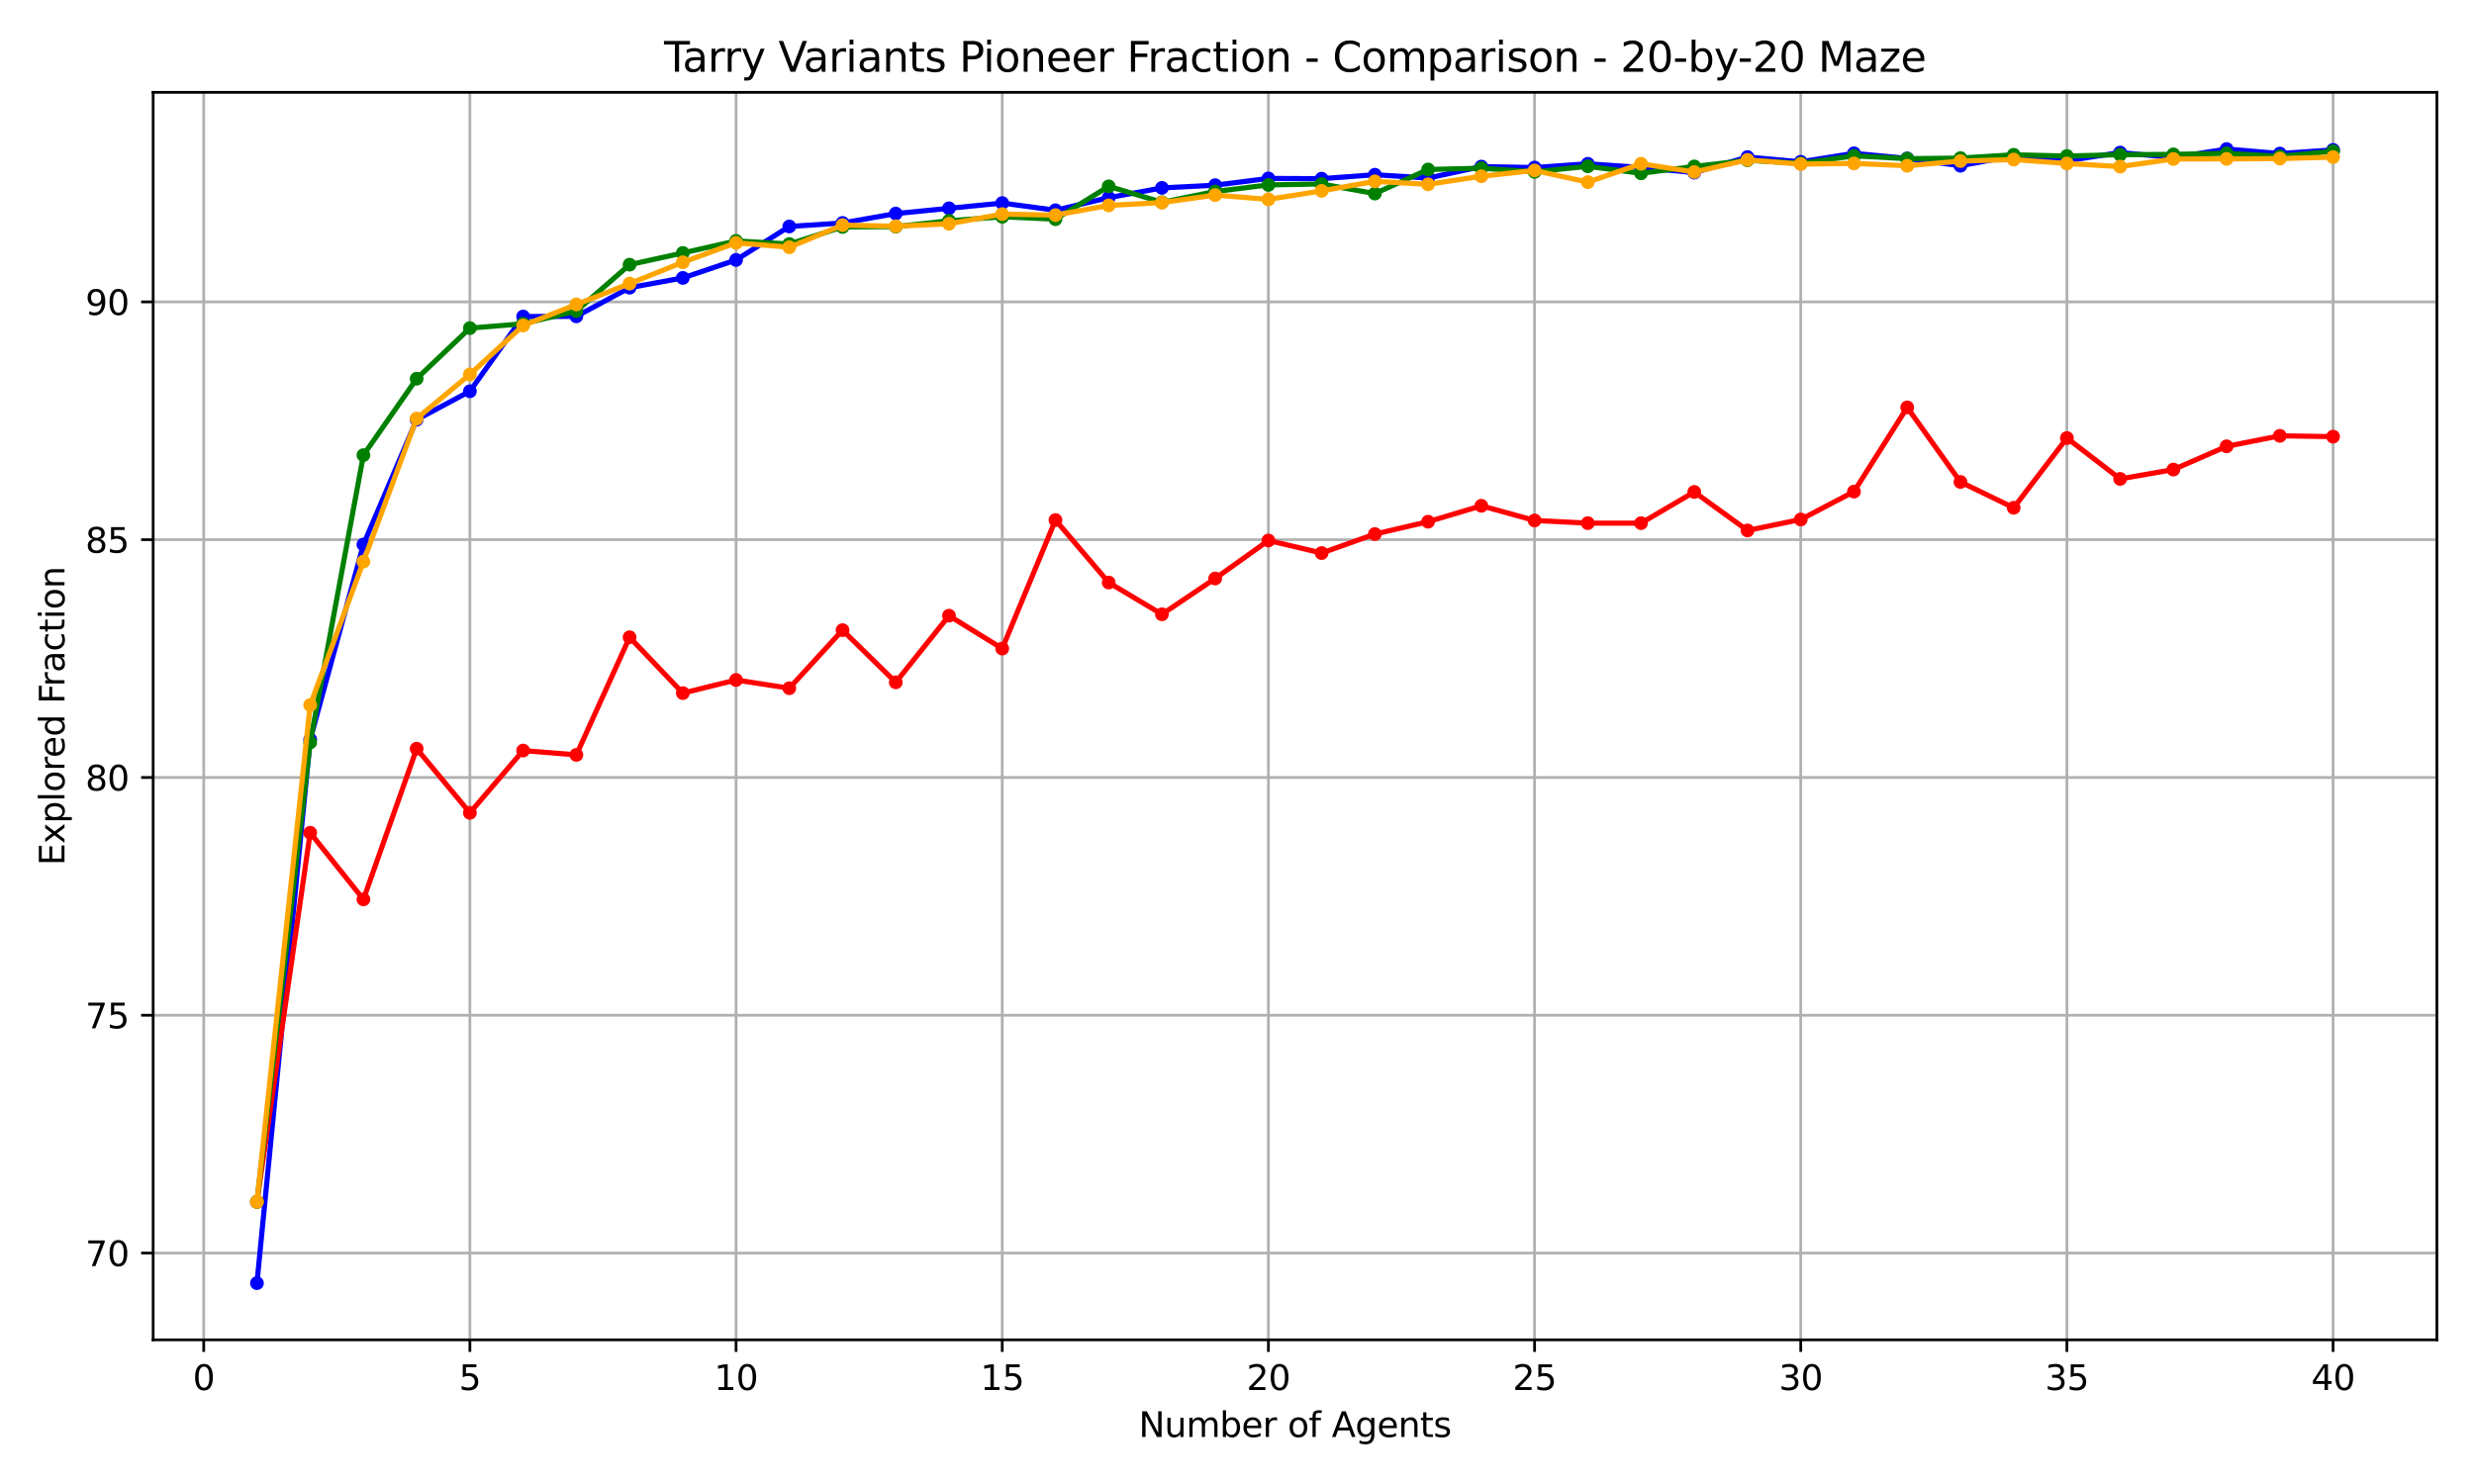 <?xml version="1.0" encoding="utf-8" standalone="no"?>
<!DOCTYPE svg PUBLIC "-//W3C//DTD SVG 1.1//EN"
  "http://www.w3.org/Graphics/SVG/1.1/DTD/svg11.dtd">
<svg xmlns:xlink="http://www.w3.org/1999/xlink" width="720pt" height="432pt" viewBox="0 0 720 432" xmlns="http://www.w3.org/2000/svg" version="1.1">
 <defs>
  <style type="text/css">*{stroke-linejoin: round; stroke-linecap: butt}</style>
 </defs>
 <g id="figure_1">
  <g id="patch_1">
   <path d="M 0 432 
L 720 432 
L 720 0 
L 0 0 
z
" style="fill: #ffffff"/>
  </g>
  <g id="axes_1">
   <g id="patch_2">
    <path d="M 44.57 390.04 
L 709.2 390.04 
L 709.2 26.88 
L 44.57 26.88 
z
" style="fill: #ffffff"/>
   </g>
   <g id="matplotlib.axis_1">
    <g id="xtick_1">
     <g id="line2d_1">
      <path d="M 59.288 390.04 
L 59.288 26.88 
" clip-path="url(#pe2f907ac1d)" style="fill: none; stroke: #b0b0b0; stroke-width: 0.8; stroke-linecap: square"/>
     </g>
     <g id="line2d_2">
      <defs>
       <path id="m8ea23a5b83" d="M 0 0 
L 0 3.5 
" style="stroke: #000000; stroke-width: 0.8"/>
      </defs>
      <g>
       <use xlink:href="#m8ea23a5b83" x="59.288" y="390.04" style="stroke: #000000; stroke-width: 0.8"/>
      </g>
     </g>
     <g id="text_1">
      <!-- 0 -->
      <g transform="translate(56.107 404.638) scale(0.1 -0.1)">
       <defs>
        <path id="DejaVuSans-30" d="M 2034 4250 
Q 1547 4250 1301 3770 
Q 1056 3291 1056 2328 
Q 1056 1369 1301 889 
Q 1547 409 2034 409 
Q 2525 409 2770 889 
Q 3016 1369 3016 2328 
Q 3016 3291 2770 3770 
Q 2525 4250 2034 4250 
z
M 2034 4750 
Q 2819 4750 3233 4129 
Q 3647 3509 3647 2328 
Q 3647 1150 3233 529 
Q 2819 -91 2034 -91 
Q 1250 -91 836 529 
Q 422 1150 422 2328 
Q 422 3509 836 4129 
Q 1250 4750 2034 4750 
z
" transform="scale(0.016)"/>
       </defs>
       <use xlink:href="#DejaVuSans-30"/>
      </g>
     </g>
    </g>
    <g id="xtick_2">
     <g id="line2d_3">
      <path d="M 136.751 390.04 
L 136.751 26.88 
" clip-path="url(#pe2f907ac1d)" style="fill: none; stroke: #b0b0b0; stroke-width: 0.8; stroke-linecap: square"/>
     </g>
     <g id="line2d_4">
      <g>
       <use xlink:href="#m8ea23a5b83" x="136.751" y="390.04" style="stroke: #000000; stroke-width: 0.8"/>
      </g>
     </g>
     <g id="text_2">
      <!-- 5 -->
      <g transform="translate(133.569 404.638) scale(0.1 -0.1)">
       <defs>
        <path id="DejaVuSans-35" d="M 691 4666 
L 3169 4666 
L 3169 4134 
L 1269 4134 
L 1269 2991 
Q 1406 3038 1543 3061 
Q 1681 3084 1819 3084 
Q 2600 3084 3056 2656 
Q 3513 2228 3513 1497 
Q 3513 744 3044 326 
Q 2575 -91 1722 -91 
Q 1428 -91 1123 -41 
Q 819 9 494 109 
L 494 744 
Q 775 591 1075 516 
Q 1375 441 1709 441 
Q 2250 441 2565 725 
Q 2881 1009 2881 1497 
Q 2881 1984 2565 2268 
Q 2250 2553 1709 2553 
Q 1456 2553 1204 2497 
Q 953 2441 691 2322 
L 691 4666 
z
" transform="scale(0.016)"/>
       </defs>
       <use xlink:href="#DejaVuSans-35"/>
      </g>
     </g>
    </g>
    <g id="xtick_3">
     <g id="line2d_5">
      <path d="M 214.213 390.04 
L 214.213 26.88 
" clip-path="url(#pe2f907ac1d)" style="fill: none; stroke: #b0b0b0; stroke-width: 0.8; stroke-linecap: square"/>
     </g>
     <g id="line2d_6">
      <g>
       <use xlink:href="#m8ea23a5b83" x="214.213" y="390.04" style="stroke: #000000; stroke-width: 0.8"/>
      </g>
     </g>
     <g id="text_3">
      <!-- 10 -->
      <g transform="translate(207.851 404.638) scale(0.1 -0.1)">
       <defs>
        <path id="DejaVuSans-31" d="M 794 531 
L 1825 531 
L 1825 4091 
L 703 3866 
L 703 4441 
L 1819 4666 
L 2450 4666 
L 2450 531 
L 3481 531 
L 3481 0 
L 794 0 
L 794 531 
z
" transform="scale(0.016)"/>
       </defs>
       <use xlink:href="#DejaVuSans-31"/>
       <use xlink:href="#DejaVuSans-30" x="63.623"/>
      </g>
     </g>
    </g>
    <g id="xtick_4">
     <g id="line2d_7">
      <path d="M 291.676 390.04 
L 291.676 26.88 
" clip-path="url(#pe2f907ac1d)" style="fill: none; stroke: #b0b0b0; stroke-width: 0.8; stroke-linecap: square"/>
     </g>
     <g id="line2d_8">
      <g>
       <use xlink:href="#m8ea23a5b83" x="291.676" y="390.04" style="stroke: #000000; stroke-width: 0.8"/>
      </g>
     </g>
     <g id="text_4">
      <!-- 15 -->
      <g transform="translate(285.314 404.638) scale(0.1 -0.1)">
       <use xlink:href="#DejaVuSans-31"/>
       <use xlink:href="#DejaVuSans-35" x="63.623"/>
      </g>
     </g>
    </g>
    <g id="xtick_5">
     <g id="line2d_9">
      <path d="M 369.139 390.04 
L 369.139 26.88 
" clip-path="url(#pe2f907ac1d)" style="fill: none; stroke: #b0b0b0; stroke-width: 0.8; stroke-linecap: square"/>
     </g>
     <g id="line2d_10">
      <g>
       <use xlink:href="#m8ea23a5b83" x="369.139" y="390.04" style="stroke: #000000; stroke-width: 0.8"/>
      </g>
     </g>
     <g id="text_5">
      <!-- 20 -->
      <g transform="translate(362.776 404.638) scale(0.1 -0.1)">
       <defs>
        <path id="DejaVuSans-32" d="M 1228 531 
L 3431 531 
L 3431 0 
L 469 0 
L 469 531 
Q 828 903 1448 1529 
Q 2069 2156 2228 2338 
Q 2531 2678 2651 2914 
Q 2772 3150 2772 3378 
Q 2772 3750 2511 3984 
Q 2250 4219 1831 4219 
Q 1534 4219 1204 4116 
Q 875 4013 500 3803 
L 500 4441 
Q 881 4594 1212 4672 
Q 1544 4750 1819 4750 
Q 2544 4750 2975 4387 
Q 3406 4025 3406 3419 
Q 3406 3131 3298 2873 
Q 3191 2616 2906 2266 
Q 2828 2175 2409 1742 
Q 1991 1309 1228 531 
z
" transform="scale(0.016)"/>
       </defs>
       <use xlink:href="#DejaVuSans-32"/>
       <use xlink:href="#DejaVuSans-30" x="63.623"/>
      </g>
     </g>
    </g>
    <g id="xtick_6">
     <g id="line2d_11">
      <path d="M 446.601 390.04 
L 446.601 26.88 
" clip-path="url(#pe2f907ac1d)" style="fill: none; stroke: #b0b0b0; stroke-width: 0.8; stroke-linecap: square"/>
     </g>
     <g id="line2d_12">
      <g>
       <use xlink:href="#m8ea23a5b83" x="446.601" y="390.04" style="stroke: #000000; stroke-width: 0.8"/>
      </g>
     </g>
     <g id="text_6">
      <!-- 25 -->
      <g transform="translate(440.239 404.638) scale(0.1 -0.1)">
       <use xlink:href="#DejaVuSans-32"/>
       <use xlink:href="#DejaVuSans-35" x="63.623"/>
      </g>
     </g>
    </g>
    <g id="xtick_7">
     <g id="line2d_13">
      <path d="M 524.064 390.04 
L 524.064 26.88 
" clip-path="url(#pe2f907ac1d)" style="fill: none; stroke: #b0b0b0; stroke-width: 0.8; stroke-linecap: square"/>
     </g>
     <g id="line2d_14">
      <g>
       <use xlink:href="#m8ea23a5b83" x="524.064" y="390.04" style="stroke: #000000; stroke-width: 0.8"/>
      </g>
     </g>
     <g id="text_7">
      <!-- 30 -->
      <g transform="translate(517.702 404.638) scale(0.1 -0.1)">
       <defs>
        <path id="DejaVuSans-33" d="M 2597 2516 
Q 3050 2419 3304 2112 
Q 3559 1806 3559 1356 
Q 3559 666 3084 287 
Q 2609 -91 1734 -91 
Q 1441 -91 1130 -33 
Q 819 25 488 141 
L 488 750 
Q 750 597 1062 519 
Q 1375 441 1716 441 
Q 2309 441 2620 675 
Q 2931 909 2931 1356 
Q 2931 1769 2642 2001 
Q 2353 2234 1838 2234 
L 1294 2234 
L 1294 2753 
L 1863 2753 
Q 2328 2753 2575 2939 
Q 2822 3125 2822 3475 
Q 2822 3834 2567 4026 
Q 2313 4219 1838 4219 
Q 1578 4219 1281 4162 
Q 984 4106 628 3988 
L 628 4550 
Q 988 4650 1302 4700 
Q 1616 4750 1894 4750 
Q 2613 4750 3031 4423 
Q 3450 4097 3450 3541 
Q 3450 3153 3228 2886 
Q 3006 2619 2597 2516 
z
" transform="scale(0.016)"/>
       </defs>
       <use xlink:href="#DejaVuSans-33"/>
       <use xlink:href="#DejaVuSans-30" x="63.623"/>
      </g>
     </g>
    </g>
    <g id="xtick_8">
     <g id="line2d_15">
      <path d="M 601.527 390.04 
L 601.527 26.88 
" clip-path="url(#pe2f907ac1d)" style="fill: none; stroke: #b0b0b0; stroke-width: 0.8; stroke-linecap: square"/>
     </g>
     <g id="line2d_16">
      <g>
       <use xlink:href="#m8ea23a5b83" x="601.527" y="390.04" style="stroke: #000000; stroke-width: 0.8"/>
      </g>
     </g>
     <g id="text_8">
      <!-- 35 -->
      <g transform="translate(595.164 404.638) scale(0.1 -0.1)">
       <use xlink:href="#DejaVuSans-33"/>
       <use xlink:href="#DejaVuSans-35" x="63.623"/>
      </g>
     </g>
    </g>
    <g id="xtick_9">
     <g id="line2d_17">
      <path d="M 678.99 390.04 
L 678.99 26.88 
" clip-path="url(#pe2f907ac1d)" style="fill: none; stroke: #b0b0b0; stroke-width: 0.8; stroke-linecap: square"/>
     </g>
     <g id="line2d_18">
      <g>
       <use xlink:href="#m8ea23a5b83" x="678.99" y="390.04" style="stroke: #000000; stroke-width: 0.8"/>
      </g>
     </g>
     <g id="text_9">
      <!-- 40 -->
      <g transform="translate(672.627 404.638) scale(0.1 -0.1)">
       <defs>
        <path id="DejaVuSans-34" d="M 2419 4116 
L 825 1625 
L 2419 1625 
L 2419 4116 
z
M 2253 4666 
L 3047 4666 
L 3047 1625 
L 3713 1625 
L 3713 1100 
L 3047 1100 
L 3047 0 
L 2419 0 
L 2419 1100 
L 313 1100 
L 313 1709 
L 2253 4666 
z
" transform="scale(0.016)"/>
       </defs>
       <use xlink:href="#DejaVuSans-34"/>
       <use xlink:href="#DejaVuSans-30" x="63.623"/>
      </g>
     </g>
    </g>
    <g id="text_10">
     <!-- Number of Agents -->
     <g transform="translate(331.397 418.317) scale(0.1 -0.1)">
      <defs>
       <path id="DejaVuSans-4e" d="M 628 4666 
L 1478 4666 
L 3547 763 
L 3547 4666 
L 4159 4666 
L 4159 0 
L 3309 0 
L 1241 3903 
L 1241 0 
L 628 0 
L 628 4666 
z
" transform="scale(0.016)"/>
       <path id="DejaVuSans-75" d="M 544 1381 
L 544 3500 
L 1119 3500 
L 1119 1403 
Q 1119 906 1312 657 
Q 1506 409 1894 409 
Q 2359 409 2629 706 
Q 2900 1003 2900 1516 
L 2900 3500 
L 3475 3500 
L 3475 0 
L 2900 0 
L 2900 538 
Q 2691 219 2414 64 
Q 2138 -91 1772 -91 
Q 1169 -91 856 284 
Q 544 659 544 1381 
z
M 1991 3584 
L 1991 3584 
z
" transform="scale(0.016)"/>
       <path id="DejaVuSans-6d" d="M 3328 2828 
Q 3544 3216 3844 3400 
Q 4144 3584 4550 3584 
Q 5097 3584 5394 3201 
Q 5691 2819 5691 2113 
L 5691 0 
L 5113 0 
L 5113 2094 
Q 5113 2597 4934 2840 
Q 4756 3084 4391 3084 
Q 3944 3084 3684 2787 
Q 3425 2491 3425 1978 
L 3425 0 
L 2847 0 
L 2847 2094 
Q 2847 2600 2669 2842 
Q 2491 3084 2119 3084 
Q 1678 3084 1418 2786 
Q 1159 2488 1159 1978 
L 1159 0 
L 581 0 
L 581 3500 
L 1159 3500 
L 1159 2956 
Q 1356 3278 1631 3431 
Q 1906 3584 2284 3584 
Q 2666 3584 2933 3390 
Q 3200 3197 3328 2828 
z
" transform="scale(0.016)"/>
       <path id="DejaVuSans-62" d="M 3116 1747 
Q 3116 2381 2855 2742 
Q 2594 3103 2138 3103 
Q 1681 3103 1420 2742 
Q 1159 2381 1159 1747 
Q 1159 1113 1420 752 
Q 1681 391 2138 391 
Q 2594 391 2855 752 
Q 3116 1113 3116 1747 
z
M 1159 2969 
Q 1341 3281 1617 3432 
Q 1894 3584 2278 3584 
Q 2916 3584 3314 3078 
Q 3713 2572 3713 1747 
Q 3713 922 3314 415 
Q 2916 -91 2278 -91 
Q 1894 -91 1617 61 
Q 1341 213 1159 525 
L 1159 0 
L 581 0 
L 581 4863 
L 1159 4863 
L 1159 2969 
z
" transform="scale(0.016)"/>
       <path id="DejaVuSans-65" d="M 3597 1894 
L 3597 1613 
L 953 1613 
Q 991 1019 1311 708 
Q 1631 397 2203 397 
Q 2534 397 2845 478 
Q 3156 559 3463 722 
L 3463 178 
Q 3153 47 2828 -22 
Q 2503 -91 2169 -91 
Q 1331 -91 842 396 
Q 353 884 353 1716 
Q 353 2575 817 3079 
Q 1281 3584 2069 3584 
Q 2775 3584 3186 3129 
Q 3597 2675 3597 1894 
z
M 3022 2063 
Q 3016 2534 2758 2815 
Q 2500 3097 2075 3097 
Q 1594 3097 1305 2825 
Q 1016 2553 972 2059 
L 3022 2063 
z
" transform="scale(0.016)"/>
       <path id="DejaVuSans-72" d="M 2631 2963 
Q 2534 3019 2420 3045 
Q 2306 3072 2169 3072 
Q 1681 3072 1420 2755 
Q 1159 2438 1159 1844 
L 1159 0 
L 581 0 
L 581 3500 
L 1159 3500 
L 1159 2956 
Q 1341 3275 1631 3429 
Q 1922 3584 2338 3584 
Q 2397 3584 2469 3576 
Q 2541 3569 2628 3553 
L 2631 2963 
z
" transform="scale(0.016)"/>
       <path id="DejaVuSans-20" transform="scale(0.016)"/>
       <path id="DejaVuSans-6f" d="M 1959 3097 
Q 1497 3097 1228 2736 
Q 959 2375 959 1747 
Q 959 1119 1226 758 
Q 1494 397 1959 397 
Q 2419 397 2687 759 
Q 2956 1122 2956 1747 
Q 2956 2369 2687 2733 
Q 2419 3097 1959 3097 
z
M 1959 3584 
Q 2709 3584 3137 3096 
Q 3566 2609 3566 1747 
Q 3566 888 3137 398 
Q 2709 -91 1959 -91 
Q 1206 -91 779 398 
Q 353 888 353 1747 
Q 353 2609 779 3096 
Q 1206 3584 1959 3584 
z
" transform="scale(0.016)"/>
       <path id="DejaVuSans-66" d="M 2375 4863 
L 2375 4384 
L 1825 4384 
Q 1516 4384 1395 4259 
Q 1275 4134 1275 3809 
L 1275 3500 
L 2222 3500 
L 2222 3053 
L 1275 3053 
L 1275 0 
L 697 0 
L 697 3053 
L 147 3053 
L 147 3500 
L 697 3500 
L 697 3744 
Q 697 4328 969 4595 
Q 1241 4863 1831 4863 
L 2375 4863 
z
" transform="scale(0.016)"/>
       <path id="DejaVuSans-41" d="M 2188 4044 
L 1331 1722 
L 3047 1722 
L 2188 4044 
z
M 1831 4666 
L 2547 4666 
L 4325 0 
L 3669 0 
L 3244 1197 
L 1141 1197 
L 716 0 
L 50 0 
L 1831 4666 
z
" transform="scale(0.016)"/>
       <path id="DejaVuSans-67" d="M 2906 1791 
Q 2906 2416 2648 2759 
Q 2391 3103 1925 3103 
Q 1463 3103 1205 2759 
Q 947 2416 947 1791 
Q 947 1169 1205 825 
Q 1463 481 1925 481 
Q 2391 481 2648 825 
Q 2906 1169 2906 1791 
z
M 3481 434 
Q 3481 -459 3084 -895 
Q 2688 -1331 1869 -1331 
Q 1566 -1331 1297 -1286 
Q 1028 -1241 775 -1147 
L 775 -588 
Q 1028 -725 1275 -790 
Q 1522 -856 1778 -856 
Q 2344 -856 2625 -561 
Q 2906 -266 2906 331 
L 2906 616 
Q 2728 306 2450 153 
Q 2172 0 1784 0 
Q 1141 0 747 490 
Q 353 981 353 1791 
Q 353 2603 747 3093 
Q 1141 3584 1784 3584 
Q 2172 3584 2450 3431 
Q 2728 3278 2906 2969 
L 2906 3500 
L 3481 3500 
L 3481 434 
z
" transform="scale(0.016)"/>
       <path id="DejaVuSans-6e" d="M 3513 2113 
L 3513 0 
L 2938 0 
L 2938 2094 
Q 2938 2591 2744 2837 
Q 2550 3084 2163 3084 
Q 1697 3084 1428 2787 
Q 1159 2491 1159 1978 
L 1159 0 
L 581 0 
L 581 3500 
L 1159 3500 
L 1159 2956 
Q 1366 3272 1645 3428 
Q 1925 3584 2291 3584 
Q 2894 3584 3203 3211 
Q 3513 2838 3513 2113 
z
" transform="scale(0.016)"/>
       <path id="DejaVuSans-74" d="M 1172 4494 
L 1172 3500 
L 2356 3500 
L 2356 3053 
L 1172 3053 
L 1172 1153 
Q 1172 725 1289 603 
Q 1406 481 1766 481 
L 2356 481 
L 2356 0 
L 1766 0 
Q 1100 0 847 248 
Q 594 497 594 1153 
L 594 3053 
L 172 3053 
L 172 3500 
L 594 3500 
L 594 4494 
L 1172 4494 
z
" transform="scale(0.016)"/>
       <path id="DejaVuSans-73" d="M 2834 3397 
L 2834 2853 
Q 2591 2978 2328 3040 
Q 2066 3103 1784 3103 
Q 1356 3103 1142 2972 
Q 928 2841 928 2578 
Q 928 2378 1081 2264 
Q 1234 2150 1697 2047 
L 1894 2003 
Q 2506 1872 2764 1633 
Q 3022 1394 3022 966 
Q 3022 478 2636 193 
Q 2250 -91 1575 -91 
Q 1294 -91 989 -36 
Q 684 19 347 128 
L 347 722 
Q 666 556 975 473 
Q 1284 391 1588 391 
Q 1994 391 2212 530 
Q 2431 669 2431 922 
Q 2431 1156 2273 1281 
Q 2116 1406 1581 1522 
L 1381 1569 
Q 847 1681 609 1914 
Q 372 2147 372 2553 
Q 372 3047 722 3315 
Q 1072 3584 1716 3584 
Q 2034 3584 2315 3537 
Q 2597 3491 2834 3397 
z
" transform="scale(0.016)"/>
      </defs>
      <use xlink:href="#DejaVuSans-4e"/>
      <use xlink:href="#DejaVuSans-75" x="74.805"/>
      <use xlink:href="#DejaVuSans-6d" x="138.184"/>
      <use xlink:href="#DejaVuSans-62" x="235.596"/>
      <use xlink:href="#DejaVuSans-65" x="299.072"/>
      <use xlink:href="#DejaVuSans-72" x="360.596"/>
      <use xlink:href="#DejaVuSans-20" x="401.709"/>
      <use xlink:href="#DejaVuSans-6f" x="433.496"/>
      <use xlink:href="#DejaVuSans-66" x="494.678"/>
      <use xlink:href="#DejaVuSans-20" x="529.883"/>
      <use xlink:href="#DejaVuSans-41" x="561.67"/>
      <use xlink:href="#DejaVuSans-67" x="630.078"/>
      <use xlink:href="#DejaVuSans-65" x="693.555"/>
      <use xlink:href="#DejaVuSans-6e" x="755.078"/>
      <use xlink:href="#DejaVuSans-74" x="818.457"/>
      <use xlink:href="#DejaVuSans-73" x="857.666"/>
     </g>
    </g>
   </g>
   <g id="matplotlib.axis_2">
    <g id="ytick_1">
     <g id="line2d_19">
      <path d="M 44.57 364.769 
L 709.2 364.769 
" clip-path="url(#pe2f907ac1d)" style="fill: none; stroke: #b0b0b0; stroke-width: 0.8; stroke-linecap: square"/>
     </g>
     <g id="line2d_20">
      <defs>
       <path id="m9f9b5c79de" d="M 0 0 
L -3.5 0 
" style="stroke: #000000; stroke-width: 0.8"/>
      </defs>
      <g>
       <use xlink:href="#m9f9b5c79de" x="44.57" y="364.769" style="stroke: #000000; stroke-width: 0.8"/>
      </g>
     </g>
     <g id="text_11">
      <!-- 70 -->
      <g transform="translate(24.845 368.568) scale(0.1 -0.1)">
       <defs>
        <path id="DejaVuSans-37" d="M 525 4666 
L 3525 4666 
L 3525 4397 
L 1831 0 
L 1172 0 
L 2766 4134 
L 525 4134 
L 525 4666 
z
" transform="scale(0.016)"/>
       </defs>
       <use xlink:href="#DejaVuSans-37"/>
       <use xlink:href="#DejaVuSans-30" x="63.623"/>
      </g>
     </g>
    </g>
    <g id="ytick_2">
     <g id="line2d_21">
      <path d="M 44.57 295.548 
L 709.2 295.548 
" clip-path="url(#pe2f907ac1d)" style="fill: none; stroke: #b0b0b0; stroke-width: 0.8; stroke-linecap: square"/>
     </g>
     <g id="line2d_22">
      <g>
       <use xlink:href="#m9f9b5c79de" x="44.57" y="295.548" style="stroke: #000000; stroke-width: 0.8"/>
      </g>
     </g>
     <g id="text_12">
      <!-- 75 -->
      <g transform="translate(24.845 299.347) scale(0.1 -0.1)">
       <use xlink:href="#DejaVuSans-37"/>
       <use xlink:href="#DejaVuSans-35" x="63.623"/>
      </g>
     </g>
    </g>
    <g id="ytick_3">
     <g id="line2d_23">
      <path d="M 44.57 226.326 
L 709.2 226.326 
" clip-path="url(#pe2f907ac1d)" style="fill: none; stroke: #b0b0b0; stroke-width: 0.8; stroke-linecap: square"/>
     </g>
     <g id="line2d_24">
      <g>
       <use xlink:href="#m9f9b5c79de" x="44.57" y="226.326" style="stroke: #000000; stroke-width: 0.8"/>
      </g>
     </g>
     <g id="text_13">
      <!-- 80 -->
      <g transform="translate(24.845 230.125) scale(0.1 -0.1)">
       <defs>
        <path id="DejaVuSans-38" d="M 2034 2216 
Q 1584 2216 1326 1975 
Q 1069 1734 1069 1313 
Q 1069 891 1326 650 
Q 1584 409 2034 409 
Q 2484 409 2743 651 
Q 3003 894 3003 1313 
Q 3003 1734 2745 1975 
Q 2488 2216 2034 2216 
z
M 1403 2484 
Q 997 2584 770 2862 
Q 544 3141 544 3541 
Q 544 4100 942 4425 
Q 1341 4750 2034 4750 
Q 2731 4750 3128 4425 
Q 3525 4100 3525 3541 
Q 3525 3141 3298 2862 
Q 3072 2584 2669 2484 
Q 3125 2378 3379 2068 
Q 3634 1759 3634 1313 
Q 3634 634 3220 271 
Q 2806 -91 2034 -91 
Q 1263 -91 848 271 
Q 434 634 434 1313 
Q 434 1759 690 2068 
Q 947 2378 1403 2484 
z
M 1172 3481 
Q 1172 3119 1398 2916 
Q 1625 2713 2034 2713 
Q 2441 2713 2670 2916 
Q 2900 3119 2900 3481 
Q 2900 3844 2670 4047 
Q 2441 4250 2034 4250 
Q 1625 4250 1398 4047 
Q 1172 3844 1172 3481 
z
" transform="scale(0.016)"/>
       </defs>
       <use xlink:href="#DejaVuSans-38"/>
       <use xlink:href="#DejaVuSans-30" x="63.623"/>
      </g>
     </g>
    </g>
    <g id="ytick_4">
     <g id="line2d_25">
      <path d="M 44.57 157.105 
L 709.2 157.105 
" clip-path="url(#pe2f907ac1d)" style="fill: none; stroke: #b0b0b0; stroke-width: 0.8; stroke-linecap: square"/>
     </g>
     <g id="line2d_26">
      <g>
       <use xlink:href="#m9f9b5c79de" x="44.57" y="157.105" style="stroke: #000000; stroke-width: 0.8"/>
      </g>
     </g>
     <g id="text_14">
      <!-- 85 -->
      <g transform="translate(24.845 160.904) scale(0.1 -0.1)">
       <use xlink:href="#DejaVuSans-38"/>
       <use xlink:href="#DejaVuSans-35" x="63.623"/>
      </g>
     </g>
    </g>
    <g id="ytick_5">
     <g id="line2d_27">
      <path d="M 44.57 87.883 
L 709.2 87.883 
" clip-path="url(#pe2f907ac1d)" style="fill: none; stroke: #b0b0b0; stroke-width: 0.8; stroke-linecap: square"/>
     </g>
     <g id="line2d_28">
      <g>
       <use xlink:href="#m9f9b5c79de" x="44.57" y="87.883" style="stroke: #000000; stroke-width: 0.8"/>
      </g>
     </g>
     <g id="text_15">
      <!-- 90 -->
      <g transform="translate(24.845 91.682) scale(0.1 -0.1)">
       <defs>
        <path id="DejaVuSans-39" d="M 703 97 
L 703 672 
Q 941 559 1184 500 
Q 1428 441 1663 441 
Q 2288 441 2617 861 
Q 2947 1281 2994 2138 
Q 2813 1869 2534 1725 
Q 2256 1581 1919 1581 
Q 1219 1581 811 2004 
Q 403 2428 403 3163 
Q 403 3881 828 4315 
Q 1253 4750 1959 4750 
Q 2769 4750 3195 4129 
Q 3622 3509 3622 2328 
Q 3622 1225 3098 567 
Q 2575 -91 1691 -91 
Q 1453 -91 1209 -44 
Q 966 3 703 97 
z
M 1959 2075 
Q 2384 2075 2632 2365 
Q 2881 2656 2881 3163 
Q 2881 3666 2632 3958 
Q 2384 4250 1959 4250 
Q 1534 4250 1286 3958 
Q 1038 3666 1038 3163 
Q 1038 2656 1286 2365 
Q 1534 2075 1959 2075 
z
" transform="scale(0.016)"/>
       </defs>
       <use xlink:href="#DejaVuSans-39"/>
       <use xlink:href="#DejaVuSans-30" x="63.623"/>
      </g>
     </g>
    </g>
    <g id="text_16">
     <!-- Explored Fraction -->
     <g transform="translate(18.765 251.944) rotate(-90) scale(0.1 -0.1)">
      <defs>
       <path id="DejaVuSans-45" d="M 628 4666 
L 3578 4666 
L 3578 4134 
L 1259 4134 
L 1259 2753 
L 3481 2753 
L 3481 2222 
L 1259 2222 
L 1259 531 
L 3634 531 
L 3634 0 
L 628 0 
L 628 4666 
z
" transform="scale(0.016)"/>
       <path id="DejaVuSans-78" d="M 3513 3500 
L 2247 1797 
L 3578 0 
L 2900 0 
L 1881 1375 
L 863 0 
L 184 0 
L 1544 1831 
L 300 3500 
L 978 3500 
L 1906 2253 
L 2834 3500 
L 3513 3500 
z
" transform="scale(0.016)"/>
       <path id="DejaVuSans-70" d="M 1159 525 
L 1159 -1331 
L 581 -1331 
L 581 3500 
L 1159 3500 
L 1159 2969 
Q 1341 3281 1617 3432 
Q 1894 3584 2278 3584 
Q 2916 3584 3314 3078 
Q 3713 2572 3713 1747 
Q 3713 922 3314 415 
Q 2916 -91 2278 -91 
Q 1894 -91 1617 61 
Q 1341 213 1159 525 
z
M 3116 1747 
Q 3116 2381 2855 2742 
Q 2594 3103 2138 3103 
Q 1681 3103 1420 2742 
Q 1159 2381 1159 1747 
Q 1159 1113 1420 752 
Q 1681 391 2138 391 
Q 2594 391 2855 752 
Q 3116 1113 3116 1747 
z
" transform="scale(0.016)"/>
       <path id="DejaVuSans-6c" d="M 603 4863 
L 1178 4863 
L 1178 0 
L 603 0 
L 603 4863 
z
" transform="scale(0.016)"/>
       <path id="DejaVuSans-64" d="M 2906 2969 
L 2906 4863 
L 3481 4863 
L 3481 0 
L 2906 0 
L 2906 525 
Q 2725 213 2448 61 
Q 2172 -91 1784 -91 
Q 1150 -91 751 415 
Q 353 922 353 1747 
Q 353 2572 751 3078 
Q 1150 3584 1784 3584 
Q 2172 3584 2448 3432 
Q 2725 3281 2906 2969 
z
M 947 1747 
Q 947 1113 1208 752 
Q 1469 391 1925 391 
Q 2381 391 2643 752 
Q 2906 1113 2906 1747 
Q 2906 2381 2643 2742 
Q 2381 3103 1925 3103 
Q 1469 3103 1208 2742 
Q 947 2381 947 1747 
z
" transform="scale(0.016)"/>
       <path id="DejaVuSans-46" d="M 628 4666 
L 3309 4666 
L 3309 4134 
L 1259 4134 
L 1259 2759 
L 3109 2759 
L 3109 2228 
L 1259 2228 
L 1259 0 
L 628 0 
L 628 4666 
z
" transform="scale(0.016)"/>
       <path id="DejaVuSans-61" d="M 2194 1759 
Q 1497 1759 1228 1600 
Q 959 1441 959 1056 
Q 959 750 1161 570 
Q 1363 391 1709 391 
Q 2188 391 2477 730 
Q 2766 1069 2766 1631 
L 2766 1759 
L 2194 1759 
z
M 3341 1997 
L 3341 0 
L 2766 0 
L 2766 531 
Q 2569 213 2275 61 
Q 1981 -91 1556 -91 
Q 1019 -91 701 211 
Q 384 513 384 1019 
Q 384 1609 779 1909 
Q 1175 2209 1959 2209 
L 2766 2209 
L 2766 2266 
Q 2766 2663 2505 2880 
Q 2244 3097 1772 3097 
Q 1472 3097 1187 3025 
Q 903 2953 641 2809 
L 641 3341 
Q 956 3463 1253 3523 
Q 1550 3584 1831 3584 
Q 2591 3584 2966 3190 
Q 3341 2797 3341 1997 
z
" transform="scale(0.016)"/>
       <path id="DejaVuSans-63" d="M 3122 3366 
L 3122 2828 
Q 2878 2963 2633 3030 
Q 2388 3097 2138 3097 
Q 1578 3097 1268 2742 
Q 959 2388 959 1747 
Q 959 1106 1268 751 
Q 1578 397 2138 397 
Q 2388 397 2633 464 
Q 2878 531 3122 666 
L 3122 134 
Q 2881 22 2623 -34 
Q 2366 -91 2075 -91 
Q 1284 -91 818 406 
Q 353 903 353 1747 
Q 353 2603 823 3093 
Q 1294 3584 2113 3584 
Q 2378 3584 2631 3529 
Q 2884 3475 3122 3366 
z
" transform="scale(0.016)"/>
       <path id="DejaVuSans-69" d="M 603 3500 
L 1178 3500 
L 1178 0 
L 603 0 
L 603 3500 
z
M 603 4863 
L 1178 4863 
L 1178 4134 
L 603 4134 
L 603 4863 
z
" transform="scale(0.016)"/>
      </defs>
      <use xlink:href="#DejaVuSans-45"/>
      <use xlink:href="#DejaVuSans-78" x="63.184"/>
      <use xlink:href="#DejaVuSans-70" x="122.363"/>
      <use xlink:href="#DejaVuSans-6c" x="185.84"/>
      <use xlink:href="#DejaVuSans-6f" x="213.623"/>
      <use xlink:href="#DejaVuSans-72" x="274.805"/>
      <use xlink:href="#DejaVuSans-65" x="313.668"/>
      <use xlink:href="#DejaVuSans-64" x="375.191"/>
      <use xlink:href="#DejaVuSans-20" x="438.668"/>
      <use xlink:href="#DejaVuSans-46" x="470.455"/>
      <use xlink:href="#DejaVuSans-72" x="520.725"/>
      <use xlink:href="#DejaVuSans-61" x="561.838"/>
      <use xlink:href="#DejaVuSans-63" x="623.117"/>
      <use xlink:href="#DejaVuSans-74" x="678.098"/>
      <use xlink:href="#DejaVuSans-69" x="717.307"/>
      <use xlink:href="#DejaVuSans-6f" x="745.09"/>
      <use xlink:href="#DejaVuSans-6e" x="806.271"/>
     </g>
    </g>
   </g>
   <g id="line2d_29">
    <path d="M 74.78 373.533 
L 90.273 215.278 
L 105.766 158.517 
L 121.258 122.161 
L 136.751 113.896 
L 152.243 92.147 
L 167.736 92.092 
L 183.228 83.743 
L 198.721 80.905 
L 214.213 75.672 
L 229.706 65.926 
L 245.198 64.901 
L 260.691 62.174 
L 276.183 60.637 
L 291.676 59.114 
L 307.169 61.205 
L 322.661 57.536 
L 338.154 54.698 
L 353.646 53.909 
L 369.139 51.943 
L 384.631 52.012 
L 400.124 50.863 
L 415.616 51.832 
L 431.109 48.496 
L 446.601 48.773 
L 462.094 47.679 
L 477.587 48.759 
L 493.079 50.254 
L 508.572 45.713 
L 524.064 47.111 
L 539.557 44.633 
L 555.049 46.128 
L 570.542 48.247 
L 586.034 45.353 
L 601.527 46.793 
L 617.019 44.412 
L 632.512 45.865 
L 648.004 43.387 
L 663.497 44.702 
L 678.99 43.636 
" clip-path="url(#pe2f907ac1d)" style="fill: none; stroke: #0000ff; stroke-width: 1.5; stroke-linecap: square"/>
    <defs>
     <path id="m9285f46ed2" d="M 0 1.5 
C 0.398 1.5 0.779 1.342 1.061 1.061 
C 1.342 0.779 1.5 0.398 1.5 0 
C 1.5 -0.398 1.342 -0.779 1.061 -1.061 
C 0.779 -1.342 0.398 -1.5 0 -1.5 
C -0.398 -1.5 -0.779 -1.342 -1.061 -1.061 
C -1.342 -0.779 -1.5 -0.398 -1.5 0 
C -1.5 0.398 -1.342 0.779 -1.061 1.061 
C -0.779 1.342 -0.398 1.5 0 1.5 
z
" style="stroke: #0000ff"/>
    </defs>
    <g clip-path="url(#pe2f907ac1d)">
     <use xlink:href="#m9285f46ed2" x="74.78" y="373.533" style="fill: #0000ff; stroke: #0000ff"/>
     <use xlink:href="#m9285f46ed2" x="90.273" y="215.278" style="fill: #0000ff; stroke: #0000ff"/>
     <use xlink:href="#m9285f46ed2" x="105.766" y="158.517" style="fill: #0000ff; stroke: #0000ff"/>
     <use xlink:href="#m9285f46ed2" x="121.258" y="122.161" style="fill: #0000ff; stroke: #0000ff"/>
     <use xlink:href="#m9285f46ed2" x="136.751" y="113.896" style="fill: #0000ff; stroke: #0000ff"/>
     <use xlink:href="#m9285f46ed2" x="152.243" y="92.147" style="fill: #0000ff; stroke: #0000ff"/>
     <use xlink:href="#m9285f46ed2" x="167.736" y="92.092" style="fill: #0000ff; stroke: #0000ff"/>
     <use xlink:href="#m9285f46ed2" x="183.228" y="83.743" style="fill: #0000ff; stroke: #0000ff"/>
     <use xlink:href="#m9285f46ed2" x="198.721" y="80.905" style="fill: #0000ff; stroke: #0000ff"/>
     <use xlink:href="#m9285f46ed2" x="214.213" y="75.672" style="fill: #0000ff; stroke: #0000ff"/>
     <use xlink:href="#m9285f46ed2" x="229.706" y="65.926" style="fill: #0000ff; stroke: #0000ff"/>
     <use xlink:href="#m9285f46ed2" x="245.198" y="64.901" style="fill: #0000ff; stroke: #0000ff"/>
     <use xlink:href="#m9285f46ed2" x="260.691" y="62.174" style="fill: #0000ff; stroke: #0000ff"/>
     <use xlink:href="#m9285f46ed2" x="276.183" y="60.637" style="fill: #0000ff; stroke: #0000ff"/>
     <use xlink:href="#m9285f46ed2" x="291.676" y="59.114" style="fill: #0000ff; stroke: #0000ff"/>
     <use xlink:href="#m9285f46ed2" x="307.169" y="61.205" style="fill: #0000ff; stroke: #0000ff"/>
     <use xlink:href="#m9285f46ed2" x="322.661" y="57.536" style="fill: #0000ff; stroke: #0000ff"/>
     <use xlink:href="#m9285f46ed2" x="338.154" y="54.698" style="fill: #0000ff; stroke: #0000ff"/>
     <use xlink:href="#m9285f46ed2" x="353.646" y="53.909" style="fill: #0000ff; stroke: #0000ff"/>
     <use xlink:href="#m9285f46ed2" x="369.139" y="51.943" style="fill: #0000ff; stroke: #0000ff"/>
     <use xlink:href="#m9285f46ed2" x="384.631" y="52.012" style="fill: #0000ff; stroke: #0000ff"/>
     <use xlink:href="#m9285f46ed2" x="400.124" y="50.863" style="fill: #0000ff; stroke: #0000ff"/>
     <use xlink:href="#m9285f46ed2" x="415.616" y="51.832" style="fill: #0000ff; stroke: #0000ff"/>
     <use xlink:href="#m9285f46ed2" x="431.109" y="48.496" style="fill: #0000ff; stroke: #0000ff"/>
     <use xlink:href="#m9285f46ed2" x="446.601" y="48.773" style="fill: #0000ff; stroke: #0000ff"/>
     <use xlink:href="#m9285f46ed2" x="462.094" y="47.679" style="fill: #0000ff; stroke: #0000ff"/>
     <use xlink:href="#m9285f46ed2" x="477.587" y="48.759" style="fill: #0000ff; stroke: #0000ff"/>
     <use xlink:href="#m9285f46ed2" x="493.079" y="50.254" style="fill: #0000ff; stroke: #0000ff"/>
     <use xlink:href="#m9285f46ed2" x="508.572" y="45.713" style="fill: #0000ff; stroke: #0000ff"/>
     <use xlink:href="#m9285f46ed2" x="524.064" y="47.111" style="fill: #0000ff; stroke: #0000ff"/>
     <use xlink:href="#m9285f46ed2" x="539.557" y="44.633" style="fill: #0000ff; stroke: #0000ff"/>
     <use xlink:href="#m9285f46ed2" x="555.049" y="46.128" style="fill: #0000ff; stroke: #0000ff"/>
     <use xlink:href="#m9285f46ed2" x="570.542" y="48.247" style="fill: #0000ff; stroke: #0000ff"/>
     <use xlink:href="#m9285f46ed2" x="586.034" y="45.353" style="fill: #0000ff; stroke: #0000ff"/>
     <use xlink:href="#m9285f46ed2" x="601.527" y="46.793" style="fill: #0000ff; stroke: #0000ff"/>
     <use xlink:href="#m9285f46ed2" x="617.019" y="44.412" style="fill: #0000ff; stroke: #0000ff"/>
     <use xlink:href="#m9285f46ed2" x="632.512" y="45.865" style="fill: #0000ff; stroke: #0000ff"/>
     <use xlink:href="#m9285f46ed2" x="648.004" y="43.387" style="fill: #0000ff; stroke: #0000ff"/>
     <use xlink:href="#m9285f46ed2" x="663.497" y="44.702" style="fill: #0000ff; stroke: #0000ff"/>
     <use xlink:href="#m9285f46ed2" x="678.99" y="43.636" style="fill: #0000ff; stroke: #0000ff"/>
    </g>
   </g>
   <g id="line2d_30">
    <path d="M 74.78 349.845 
L 90.273 242.427 
L 105.766 261.809 
L 121.258 217.95 
L 136.751 236.612 
L 152.243 218.49 
L 167.736 219.75 
L 183.228 185.513 
L 198.721 201.766 
L 214.213 197.945 
L 229.706 200.34 
L 245.198 183.436 
L 260.691 198.624 
L 276.183 179.228 
L 291.676 188.808 
L 307.169 151.387 
L 322.661 169.578 
L 338.154 178.826 
L 353.646 168.401 
L 369.139 157.34 
L 384.631 160.995 
L 400.124 155.471 
L 415.616 151.871 
L 431.109 147.234 
L 446.601 151.511 
L 462.094 152.287 
L 477.587 152.287 
L 493.079 143.205 
L 508.572 154.419 
L 524.064 151.221 
L 539.557 143.108 
L 555.049 118.603 
L 570.542 140.298 
L 586.034 147.815 
L 601.527 127.519 
L 617.019 139.411 
L 632.512 136.698 
L 648.004 129.928 
L 663.497 126.869 
L 678.99 127.104 
" clip-path="url(#pe2f907ac1d)" style="fill: none; stroke: #ff0000; stroke-width: 1.5; stroke-linecap: square"/>
    <defs>
     <path id="mce473ad3ad" d="M 0 1.5 
C 0.398 1.5 0.779 1.342 1.061 1.061 
C 1.342 0.779 1.5 0.398 1.5 0 
C 1.5 -0.398 1.342 -0.779 1.061 -1.061 
C 0.779 -1.342 0.398 -1.5 0 -1.5 
C -0.398 -1.5 -0.779 -1.342 -1.061 -1.061 
C -1.342 -0.779 -1.5 -0.398 -1.5 0 
C -1.5 0.398 -1.342 0.779 -1.061 1.061 
C -0.779 1.342 -0.398 1.5 0 1.5 
z
" style="stroke: #ff0000"/>
    </defs>
    <g clip-path="url(#pe2f907ac1d)">
     <use xlink:href="#mce473ad3ad" x="74.78" y="349.845" style="fill: #ff0000; stroke: #ff0000"/>
     <use xlink:href="#mce473ad3ad" x="90.273" y="242.427" style="fill: #ff0000; stroke: #ff0000"/>
     <use xlink:href="#mce473ad3ad" x="105.766" y="261.809" style="fill: #ff0000; stroke: #ff0000"/>
     <use xlink:href="#mce473ad3ad" x="121.258" y="217.95" style="fill: #ff0000; stroke: #ff0000"/>
     <use xlink:href="#mce473ad3ad" x="136.751" y="236.612" style="fill: #ff0000; stroke: #ff0000"/>
     <use xlink:href="#mce473ad3ad" x="152.243" y="218.49" style="fill: #ff0000; stroke: #ff0000"/>
     <use xlink:href="#mce473ad3ad" x="167.736" y="219.75" style="fill: #ff0000; stroke: #ff0000"/>
     <use xlink:href="#mce473ad3ad" x="183.228" y="185.513" style="fill: #ff0000; stroke: #ff0000"/>
     <use xlink:href="#mce473ad3ad" x="198.721" y="201.766" style="fill: #ff0000; stroke: #ff0000"/>
     <use xlink:href="#mce473ad3ad" x="214.213" y="197.945" style="fill: #ff0000; stroke: #ff0000"/>
     <use xlink:href="#mce473ad3ad" x="229.706" y="200.34" style="fill: #ff0000; stroke: #ff0000"/>
     <use xlink:href="#mce473ad3ad" x="245.198" y="183.436" style="fill: #ff0000; stroke: #ff0000"/>
     <use xlink:href="#mce473ad3ad" x="260.691" y="198.624" style="fill: #ff0000; stroke: #ff0000"/>
     <use xlink:href="#mce473ad3ad" x="276.183" y="179.228" style="fill: #ff0000; stroke: #ff0000"/>
     <use xlink:href="#mce473ad3ad" x="291.676" y="188.808" style="fill: #ff0000; stroke: #ff0000"/>
     <use xlink:href="#mce473ad3ad" x="307.169" y="151.387" style="fill: #ff0000; stroke: #ff0000"/>
     <use xlink:href="#mce473ad3ad" x="322.661" y="169.578" style="fill: #ff0000; stroke: #ff0000"/>
     <use xlink:href="#mce473ad3ad" x="338.154" y="178.826" style="fill: #ff0000; stroke: #ff0000"/>
     <use xlink:href="#mce473ad3ad" x="353.646" y="168.401" style="fill: #ff0000; stroke: #ff0000"/>
     <use xlink:href="#mce473ad3ad" x="369.139" y="157.34" style="fill: #ff0000; stroke: #ff0000"/>
     <use xlink:href="#mce473ad3ad" x="384.631" y="160.995" style="fill: #ff0000; stroke: #ff0000"/>
     <use xlink:href="#mce473ad3ad" x="400.124" y="155.471" style="fill: #ff0000; stroke: #ff0000"/>
     <use xlink:href="#mce473ad3ad" x="415.616" y="151.871" style="fill: #ff0000; stroke: #ff0000"/>
     <use xlink:href="#mce473ad3ad" x="431.109" y="147.234" style="fill: #ff0000; stroke: #ff0000"/>
     <use xlink:href="#mce473ad3ad" x="446.601" y="151.511" style="fill: #ff0000; stroke: #ff0000"/>
     <use xlink:href="#mce473ad3ad" x="462.094" y="152.287" style="fill: #ff0000; stroke: #ff0000"/>
     <use xlink:href="#mce473ad3ad" x="477.587" y="152.287" style="fill: #ff0000; stroke: #ff0000"/>
     <use xlink:href="#mce473ad3ad" x="493.079" y="143.205" style="fill: #ff0000; stroke: #ff0000"/>
     <use xlink:href="#mce473ad3ad" x="508.572" y="154.419" style="fill: #ff0000; stroke: #ff0000"/>
     <use xlink:href="#mce473ad3ad" x="524.064" y="151.221" style="fill: #ff0000; stroke: #ff0000"/>
     <use xlink:href="#mce473ad3ad" x="539.557" y="143.108" style="fill: #ff0000; stroke: #ff0000"/>
     <use xlink:href="#mce473ad3ad" x="555.049" y="118.603" style="fill: #ff0000; stroke: #ff0000"/>
     <use xlink:href="#mce473ad3ad" x="570.542" y="140.298" style="fill: #ff0000; stroke: #ff0000"/>
     <use xlink:href="#mce473ad3ad" x="586.034" y="147.815" style="fill: #ff0000; stroke: #ff0000"/>
     <use xlink:href="#mce473ad3ad" x="601.527" y="127.519" style="fill: #ff0000; stroke: #ff0000"/>
     <use xlink:href="#mce473ad3ad" x="617.019" y="139.411" style="fill: #ff0000; stroke: #ff0000"/>
     <use xlink:href="#mce473ad3ad" x="632.512" y="136.698" style="fill: #ff0000; stroke: #ff0000"/>
     <use xlink:href="#mce473ad3ad" x="648.004" y="129.928" style="fill: #ff0000; stroke: #ff0000"/>
     <use xlink:href="#mce473ad3ad" x="663.497" y="126.869" style="fill: #ff0000; stroke: #ff0000"/>
     <use xlink:href="#mce473ad3ad" x="678.99" y="127.104" style="fill: #ff0000; stroke: #ff0000"/>
    </g>
   </g>
   <g id="line2d_31">
    <path d="M 74.78 349.845 
L 90.273 216.123 
L 105.766 132.489 
L 121.258 110.241 
L 136.751 95.511 
L 152.243 94.251 
L 167.736 90.541 
L 183.228 77.043 
L 198.721 73.637 
L 214.213 70.134 
L 229.706 71.034 
L 245.198 66.064 
L 260.691 65.967 
L 276.183 64.265 
L 291.676 63.102 
L 307.169 63.808 
L 322.661 54.241 
L 338.154 58.879 
L 353.646 55.75 
L 369.139 53.826 
L 384.631 53.563 
L 400.124 56.346 
L 415.616 49.34 
L 431.109 48.967 
L 446.601 50.019 
L 462.094 48.413 
L 477.587 50.448 
L 493.079 48.454 
L 508.572 46.655 
L 524.064 47.554 
L 539.557 45.367 
L 555.049 46.198 
L 570.542 46.018 
L 586.034 45.062 
L 601.527 45.422 
L 617.019 45.035 
L 632.512 44.938 
L 648.004 44.633 
L 663.497 45.505 
L 678.99 44.038 
" clip-path="url(#pe2f907ac1d)" style="fill: none; stroke: #008000; stroke-width: 1.5; stroke-linecap: square"/>
    <defs>
     <path id="m63291d4147" d="M 0 1.5 
C 0.398 1.5 0.779 1.342 1.061 1.061 
C 1.342 0.779 1.5 0.398 1.5 0 
C 1.5 -0.398 1.342 -0.779 1.061 -1.061 
C 0.779 -1.342 0.398 -1.5 0 -1.5 
C -0.398 -1.5 -0.779 -1.342 -1.061 -1.061 
C -1.342 -0.779 -1.5 -0.398 -1.5 0 
C -1.5 0.398 -1.342 0.779 -1.061 1.061 
C -0.779 1.342 -0.398 1.5 0 1.5 
z
" style="stroke: #008000"/>
    </defs>
    <g clip-path="url(#pe2f907ac1d)">
     <use xlink:href="#m63291d4147" x="74.78" y="349.845" style="fill: #008000; stroke: #008000"/>
     <use xlink:href="#m63291d4147" x="90.273" y="216.123" style="fill: #008000; stroke: #008000"/>
     <use xlink:href="#m63291d4147" x="105.766" y="132.489" style="fill: #008000; stroke: #008000"/>
     <use xlink:href="#m63291d4147" x="121.258" y="110.241" style="fill: #008000; stroke: #008000"/>
     <use xlink:href="#m63291d4147" x="136.751" y="95.511" style="fill: #008000; stroke: #008000"/>
     <use xlink:href="#m63291d4147" x="152.243" y="94.251" style="fill: #008000; stroke: #008000"/>
     <use xlink:href="#m63291d4147" x="167.736" y="90.541" style="fill: #008000; stroke: #008000"/>
     <use xlink:href="#m63291d4147" x="183.228" y="77.043" style="fill: #008000; stroke: #008000"/>
     <use xlink:href="#m63291d4147" x="198.721" y="73.637" style="fill: #008000; stroke: #008000"/>
     <use xlink:href="#m63291d4147" x="214.213" y="70.134" style="fill: #008000; stroke: #008000"/>
     <use xlink:href="#m63291d4147" x="229.706" y="71.034" style="fill: #008000; stroke: #008000"/>
     <use xlink:href="#m63291d4147" x="245.198" y="66.064" style="fill: #008000; stroke: #008000"/>
     <use xlink:href="#m63291d4147" x="260.691" y="65.967" style="fill: #008000; stroke: #008000"/>
     <use xlink:href="#m63291d4147" x="276.183" y="64.265" style="fill: #008000; stroke: #008000"/>
     <use xlink:href="#m63291d4147" x="291.676" y="63.102" style="fill: #008000; stroke: #008000"/>
     <use xlink:href="#m63291d4147" x="307.169" y="63.808" style="fill: #008000; stroke: #008000"/>
     <use xlink:href="#m63291d4147" x="322.661" y="54.241" style="fill: #008000; stroke: #008000"/>
     <use xlink:href="#m63291d4147" x="338.154" y="58.879" style="fill: #008000; stroke: #008000"/>
     <use xlink:href="#m63291d4147" x="353.646" y="55.75" style="fill: #008000; stroke: #008000"/>
     <use xlink:href="#m63291d4147" x="369.139" y="53.826" style="fill: #008000; stroke: #008000"/>
     <use xlink:href="#m63291d4147" x="384.631" y="53.563" style="fill: #008000; stroke: #008000"/>
     <use xlink:href="#m63291d4147" x="400.124" y="56.346" style="fill: #008000; stroke: #008000"/>
     <use xlink:href="#m63291d4147" x="415.616" y="49.34" style="fill: #008000; stroke: #008000"/>
     <use xlink:href="#m63291d4147" x="431.109" y="48.967" style="fill: #008000; stroke: #008000"/>
     <use xlink:href="#m63291d4147" x="446.601" y="50.019" style="fill: #008000; stroke: #008000"/>
     <use xlink:href="#m63291d4147" x="462.094" y="48.413" style="fill: #008000; stroke: #008000"/>
     <use xlink:href="#m63291d4147" x="477.587" y="50.448" style="fill: #008000; stroke: #008000"/>
     <use xlink:href="#m63291d4147" x="493.079" y="48.454" style="fill: #008000; stroke: #008000"/>
     <use xlink:href="#m63291d4147" x="508.572" y="46.655" style="fill: #008000; stroke: #008000"/>
     <use xlink:href="#m63291d4147" x="524.064" y="47.554" style="fill: #008000; stroke: #008000"/>
     <use xlink:href="#m63291d4147" x="539.557" y="45.367" style="fill: #008000; stroke: #008000"/>
     <use xlink:href="#m63291d4147" x="555.049" y="46.198" style="fill: #008000; stroke: #008000"/>
     <use xlink:href="#m63291d4147" x="570.542" y="46.018" style="fill: #008000; stroke: #008000"/>
     <use xlink:href="#m63291d4147" x="586.034" y="45.062" style="fill: #008000; stroke: #008000"/>
     <use xlink:href="#m63291d4147" x="601.527" y="45.422" style="fill: #008000; stroke: #008000"/>
     <use xlink:href="#m63291d4147" x="617.019" y="45.035" style="fill: #008000; stroke: #008000"/>
     <use xlink:href="#m63291d4147" x="632.512" y="44.938" style="fill: #008000; stroke: #008000"/>
     <use xlink:href="#m63291d4147" x="648.004" y="44.633" style="fill: #008000; stroke: #008000"/>
     <use xlink:href="#m63291d4147" x="663.497" y="45.505" style="fill: #008000; stroke: #008000"/>
     <use xlink:href="#m63291d4147" x="678.99" y="44.038" style="fill: #008000; stroke: #008000"/>
    </g>
   </g>
   <g id="line2d_32">
    <path d="M 74.78 349.845 
L 90.273 205.255 
L 105.766 163.487 
L 121.258 121.843 
L 136.751 108.982 
L 152.243 94.75 
L 167.736 88.631 
L 183.228 82.553 
L 198.721 76.351 
L 214.213 70.688 
L 229.706 71.976 
L 245.198 65.538 
L 260.691 65.857 
L 276.183 65.137 
L 291.676 62.326 
L 307.169 62.617 
L 322.661 59.793 
L 338.154 58.962 
L 353.646 56.789 
L 369.139 58.035 
L 384.631 55.57 
L 400.124 52.788 
L 415.616 53.66 
L 431.109 51.306 
L 446.601 49.617 
L 462.094 53.023 
L 477.587 47.679 
L 493.079 50.074 
L 508.572 46.544 
L 524.064 47.762 
L 539.557 47.568 
L 555.049 48.247 
L 570.542 46.89 
L 586.034 46.447 
L 601.527 47.596 
L 617.019 48.496 
L 632.512 46.281 
L 648.004 46.253 
L 663.497 46.156 
L 678.99 45.741 
" clip-path="url(#pe2f907ac1d)" style="fill: none; stroke: #ffa500; stroke-width: 1.5; stroke-linecap: square"/>
    <defs>
     <path id="m243c63e1ae" d="M 0 1.5 
C 0.398 1.5 0.779 1.342 1.061 1.061 
C 1.342 0.779 1.5 0.398 1.5 0 
C 1.5 -0.398 1.342 -0.779 1.061 -1.061 
C 0.779 -1.342 0.398 -1.5 0 -1.5 
C -0.398 -1.5 -0.779 -1.342 -1.061 -1.061 
C -1.342 -0.779 -1.5 -0.398 -1.5 0 
C -1.5 0.398 -1.342 0.779 -1.061 1.061 
C -0.779 1.342 -0.398 1.5 0 1.5 
z
" style="stroke: #ffa500"/>
    </defs>
    <g clip-path="url(#pe2f907ac1d)">
     <use xlink:href="#m243c63e1ae" x="74.78" y="349.845" style="fill: #ffa500; stroke: #ffa500"/>
     <use xlink:href="#m243c63e1ae" x="90.273" y="205.255" style="fill: #ffa500; stroke: #ffa500"/>
     <use xlink:href="#m243c63e1ae" x="105.766" y="163.487" style="fill: #ffa500; stroke: #ffa500"/>
     <use xlink:href="#m243c63e1ae" x="121.258" y="121.843" style="fill: #ffa500; stroke: #ffa500"/>
     <use xlink:href="#m243c63e1ae" x="136.751" y="108.982" style="fill: #ffa500; stroke: #ffa500"/>
     <use xlink:href="#m243c63e1ae" x="152.243" y="94.75" style="fill: #ffa500; stroke: #ffa500"/>
     <use xlink:href="#m243c63e1ae" x="167.736" y="88.631" style="fill: #ffa500; stroke: #ffa500"/>
     <use xlink:href="#m243c63e1ae" x="183.228" y="82.553" style="fill: #ffa500; stroke: #ffa500"/>
     <use xlink:href="#m243c63e1ae" x="198.721" y="76.351" style="fill: #ffa500; stroke: #ffa500"/>
     <use xlink:href="#m243c63e1ae" x="214.213" y="70.688" style="fill: #ffa500; stroke: #ffa500"/>
     <use xlink:href="#m243c63e1ae" x="229.706" y="71.976" style="fill: #ffa500; stroke: #ffa500"/>
     <use xlink:href="#m243c63e1ae" x="245.198" y="65.538" style="fill: #ffa500; stroke: #ffa500"/>
     <use xlink:href="#m243c63e1ae" x="260.691" y="65.857" style="fill: #ffa500; stroke: #ffa500"/>
     <use xlink:href="#m243c63e1ae" x="276.183" y="65.137" style="fill: #ffa500; stroke: #ffa500"/>
     <use xlink:href="#m243c63e1ae" x="291.676" y="62.326" style="fill: #ffa500; stroke: #ffa500"/>
     <use xlink:href="#m243c63e1ae" x="307.169" y="62.617" style="fill: #ffa500; stroke: #ffa500"/>
     <use xlink:href="#m243c63e1ae" x="322.661" y="59.793" style="fill: #ffa500; stroke: #ffa500"/>
     <use xlink:href="#m243c63e1ae" x="338.154" y="58.962" style="fill: #ffa500; stroke: #ffa500"/>
     <use xlink:href="#m243c63e1ae" x="353.646" y="56.789" style="fill: #ffa500; stroke: #ffa500"/>
     <use xlink:href="#m243c63e1ae" x="369.139" y="58.035" style="fill: #ffa500; stroke: #ffa500"/>
     <use xlink:href="#m243c63e1ae" x="384.631" y="55.57" style="fill: #ffa500; stroke: #ffa500"/>
     <use xlink:href="#m243c63e1ae" x="400.124" y="52.788" style="fill: #ffa500; stroke: #ffa500"/>
     <use xlink:href="#m243c63e1ae" x="415.616" y="53.66" style="fill: #ffa500; stroke: #ffa500"/>
     <use xlink:href="#m243c63e1ae" x="431.109" y="51.306" style="fill: #ffa500; stroke: #ffa500"/>
     <use xlink:href="#m243c63e1ae" x="446.601" y="49.617" style="fill: #ffa500; stroke: #ffa500"/>
     <use xlink:href="#m243c63e1ae" x="462.094" y="53.023" style="fill: #ffa500; stroke: #ffa500"/>
     <use xlink:href="#m243c63e1ae" x="477.587" y="47.679" style="fill: #ffa500; stroke: #ffa500"/>
     <use xlink:href="#m243c63e1ae" x="493.079" y="50.074" style="fill: #ffa500; stroke: #ffa500"/>
     <use xlink:href="#m243c63e1ae" x="508.572" y="46.544" style="fill: #ffa500; stroke: #ffa500"/>
     <use xlink:href="#m243c63e1ae" x="524.064" y="47.762" style="fill: #ffa500; stroke: #ffa500"/>
     <use xlink:href="#m243c63e1ae" x="539.557" y="47.568" style="fill: #ffa500; stroke: #ffa500"/>
     <use xlink:href="#m243c63e1ae" x="555.049" y="48.247" style="fill: #ffa500; stroke: #ffa500"/>
     <use xlink:href="#m243c63e1ae" x="570.542" y="46.89" style="fill: #ffa500; stroke: #ffa500"/>
     <use xlink:href="#m243c63e1ae" x="586.034" y="46.447" style="fill: #ffa500; stroke: #ffa500"/>
     <use xlink:href="#m243c63e1ae" x="601.527" y="47.596" style="fill: #ffa500; stroke: #ffa500"/>
     <use xlink:href="#m243c63e1ae" x="617.019" y="48.496" style="fill: #ffa500; stroke: #ffa500"/>
     <use xlink:href="#m243c63e1ae" x="632.512" y="46.281" style="fill: #ffa500; stroke: #ffa500"/>
     <use xlink:href="#m243c63e1ae" x="648.004" y="46.253" style="fill: #ffa500; stroke: #ffa500"/>
     <use xlink:href="#m243c63e1ae" x="663.497" y="46.156" style="fill: #ffa500; stroke: #ffa500"/>
     <use xlink:href="#m243c63e1ae" x="678.99" y="45.741" style="fill: #ffa500; stroke: #ffa500"/>
    </g>
   </g>
   <g id="patch_3">
    <path d="M 44.57 390.04 
L 44.57 26.88 
" style="fill: none; stroke: #000000; stroke-width: 0.8; stroke-linejoin: miter; stroke-linecap: square"/>
   </g>
   <g id="patch_4">
    <path d="M 709.2 390.04 
L 709.2 26.88 
" style="fill: none; stroke: #000000; stroke-width: 0.8; stroke-linejoin: miter; stroke-linecap: square"/>
   </g>
   <g id="patch_5">
    <path d="M 44.57 390.04 
L 709.2 390.04 
" style="fill: none; stroke: #000000; stroke-width: 0.8; stroke-linejoin: miter; stroke-linecap: square"/>
   </g>
   <g id="patch_6">
    <path d="M 44.57 26.88 
L 709.2 26.88 
" style="fill: none; stroke: #000000; stroke-width: 0.8; stroke-linejoin: miter; stroke-linecap: square"/>
   </g>
   <g id="text_17">
    <!-- Tarry Variants Pioneer Fraction - Comparison - 20-by-20 Maze -->
    <g transform="translate(193.264 20.88) scale(0.12 -0.12)">
     <defs>
      <path id="DejaVuSans-54" d="M -19 4666 
L 3928 4666 
L 3928 4134 
L 2272 4134 
L 2272 0 
L 1638 0 
L 1638 4134 
L -19 4134 
L -19 4666 
z
" transform="scale(0.016)"/>
      <path id="DejaVuSans-79" d="M 2059 -325 
Q 1816 -950 1584 -1140 
Q 1353 -1331 966 -1331 
L 506 -1331 
L 506 -850 
L 844 -850 
Q 1081 -850 1212 -737 
Q 1344 -625 1503 -206 
L 1606 56 
L 191 3500 
L 800 3500 
L 1894 763 
L 2988 3500 
L 3597 3500 
L 2059 -325 
z
" transform="scale(0.016)"/>
      <path id="DejaVuSans-56" d="M 1831 0 
L 50 4666 
L 709 4666 
L 2188 738 
L 3669 4666 
L 4325 4666 
L 2547 0 
L 1831 0 
z
" transform="scale(0.016)"/>
      <path id="DejaVuSans-50" d="M 1259 4147 
L 1259 2394 
L 2053 2394 
Q 2494 2394 2734 2622 
Q 2975 2850 2975 3272 
Q 2975 3691 2734 3919 
Q 2494 4147 2053 4147 
L 1259 4147 
z
M 628 4666 
L 2053 4666 
Q 2838 4666 3239 4311 
Q 3641 3956 3641 3272 
Q 3641 2581 3239 2228 
Q 2838 1875 2053 1875 
L 1259 1875 
L 1259 0 
L 628 0 
L 628 4666 
z
" transform="scale(0.016)"/>
      <path id="DejaVuSans-2d" d="M 313 2009 
L 1997 2009 
L 1997 1497 
L 313 1497 
L 313 2009 
z
" transform="scale(0.016)"/>
      <path id="DejaVuSans-43" d="M 4122 4306 
L 4122 3641 
Q 3803 3938 3442 4084 
Q 3081 4231 2675 4231 
Q 1875 4231 1450 3742 
Q 1025 3253 1025 2328 
Q 1025 1406 1450 917 
Q 1875 428 2675 428 
Q 3081 428 3442 575 
Q 3803 722 4122 1019 
L 4122 359 
Q 3791 134 3420 21 
Q 3050 -91 2638 -91 
Q 1578 -91 968 557 
Q 359 1206 359 2328 
Q 359 3453 968 4101 
Q 1578 4750 2638 4750 
Q 3056 4750 3426 4639 
Q 3797 4528 4122 4306 
z
" transform="scale(0.016)"/>
      <path id="DejaVuSans-4d" d="M 628 4666 
L 1569 4666 
L 2759 1491 
L 3956 4666 
L 4897 4666 
L 4897 0 
L 4281 0 
L 4281 4097 
L 3078 897 
L 2444 897 
L 1241 4097 
L 1241 0 
L 628 0 
L 628 4666 
z
" transform="scale(0.016)"/>
      <path id="DejaVuSans-7a" d="M 353 3500 
L 3084 3500 
L 3084 2975 
L 922 459 
L 3084 459 
L 3084 0 
L 275 0 
L 275 525 
L 2438 3041 
L 353 3041 
L 353 3500 
z
" transform="scale(0.016)"/>
     </defs>
     <use xlink:href="#DejaVuSans-54"/>
     <use xlink:href="#DejaVuSans-61" x="44.584"/>
     <use xlink:href="#DejaVuSans-72" x="105.863"/>
     <use xlink:href="#DejaVuSans-72" x="145.227"/>
     <use xlink:href="#DejaVuSans-79" x="186.34"/>
     <use xlink:href="#DejaVuSans-20" x="245.52"/>
     <use xlink:href="#DejaVuSans-56" x="277.307"/>
     <use xlink:href="#DejaVuSans-61" x="337.965"/>
     <use xlink:href="#DejaVuSans-72" x="399.244"/>
     <use xlink:href="#DejaVuSans-69" x="440.357"/>
     <use xlink:href="#DejaVuSans-61" x="468.141"/>
     <use xlink:href="#DejaVuSans-6e" x="529.42"/>
     <use xlink:href="#DejaVuSans-74" x="592.799"/>
     <use xlink:href="#DejaVuSans-73" x="632.008"/>
     <use xlink:href="#DejaVuSans-20" x="684.107"/>
     <use xlink:href="#DejaVuSans-50" x="715.895"/>
     <use xlink:href="#DejaVuSans-69" x="773.947"/>
     <use xlink:href="#DejaVuSans-6f" x="801.73"/>
     <use xlink:href="#DejaVuSans-6e" x="862.912"/>
     <use xlink:href="#DejaVuSans-65" x="926.291"/>
     <use xlink:href="#DejaVuSans-65" x="987.814"/>
     <use xlink:href="#DejaVuSans-72" x="1049.338"/>
     <use xlink:href="#DejaVuSans-20" x="1090.451"/>
     <use xlink:href="#DejaVuSans-46" x="1122.238"/>
     <use xlink:href="#DejaVuSans-72" x="1172.508"/>
     <use xlink:href="#DejaVuSans-61" x="1213.621"/>
     <use xlink:href="#DejaVuSans-63" x="1274.9"/>
     <use xlink:href="#DejaVuSans-74" x="1329.881"/>
     <use xlink:href="#DejaVuSans-69" x="1369.09"/>
     <use xlink:href="#DejaVuSans-6f" x="1396.873"/>
     <use xlink:href="#DejaVuSans-6e" x="1458.055"/>
     <use xlink:href="#DejaVuSans-20" x="1521.434"/>
     <use xlink:href="#DejaVuSans-2d" x="1553.221"/>
     <use xlink:href="#DejaVuSans-20" x="1589.305"/>
     <use xlink:href="#DejaVuSans-43" x="1621.092"/>
     <use xlink:href="#DejaVuSans-6f" x="1690.916"/>
     <use xlink:href="#DejaVuSans-6d" x="1752.098"/>
     <use xlink:href="#DejaVuSans-70" x="1849.51"/>
     <use xlink:href="#DejaVuSans-61" x="1912.986"/>
     <use xlink:href="#DejaVuSans-72" x="1974.266"/>
     <use xlink:href="#DejaVuSans-69" x="2015.379"/>
     <use xlink:href="#DejaVuSans-73" x="2043.162"/>
     <use xlink:href="#DejaVuSans-6f" x="2095.262"/>
     <use xlink:href="#DejaVuSans-6e" x="2156.443"/>
     <use xlink:href="#DejaVuSans-20" x="2219.822"/>
     <use xlink:href="#DejaVuSans-2d" x="2251.609"/>
     <use xlink:href="#DejaVuSans-20" x="2287.693"/>
     <use xlink:href="#DejaVuSans-32" x="2319.48"/>
     <use xlink:href="#DejaVuSans-30" x="2383.104"/>
     <use xlink:href="#DejaVuSans-2d" x="2446.727"/>
     <use xlink:href="#DejaVuSans-62" x="2482.811"/>
     <use xlink:href="#DejaVuSans-79" x="2546.287"/>
     <use xlink:href="#DejaVuSans-2d" x="2603.717"/>
     <use xlink:href="#DejaVuSans-32" x="2639.801"/>
     <use xlink:href="#DejaVuSans-30" x="2703.424"/>
     <use xlink:href="#DejaVuSans-20" x="2767.047"/>
     <use xlink:href="#DejaVuSans-4d" x="2798.834"/>
     <use xlink:href="#DejaVuSans-61" x="2885.113"/>
     <use xlink:href="#DejaVuSans-7a" x="2946.393"/>
     <use xlink:href="#DejaVuSans-65" x="2998.883"/>
    </g>
   </g>
  </g>
 </g>
 <defs>
  <clipPath id="pe2f907ac1d">
   <rect x="44.57" y="26.88" width="664.63" height="363.16"/>
  </clipPath>
 </defs>
</svg>
